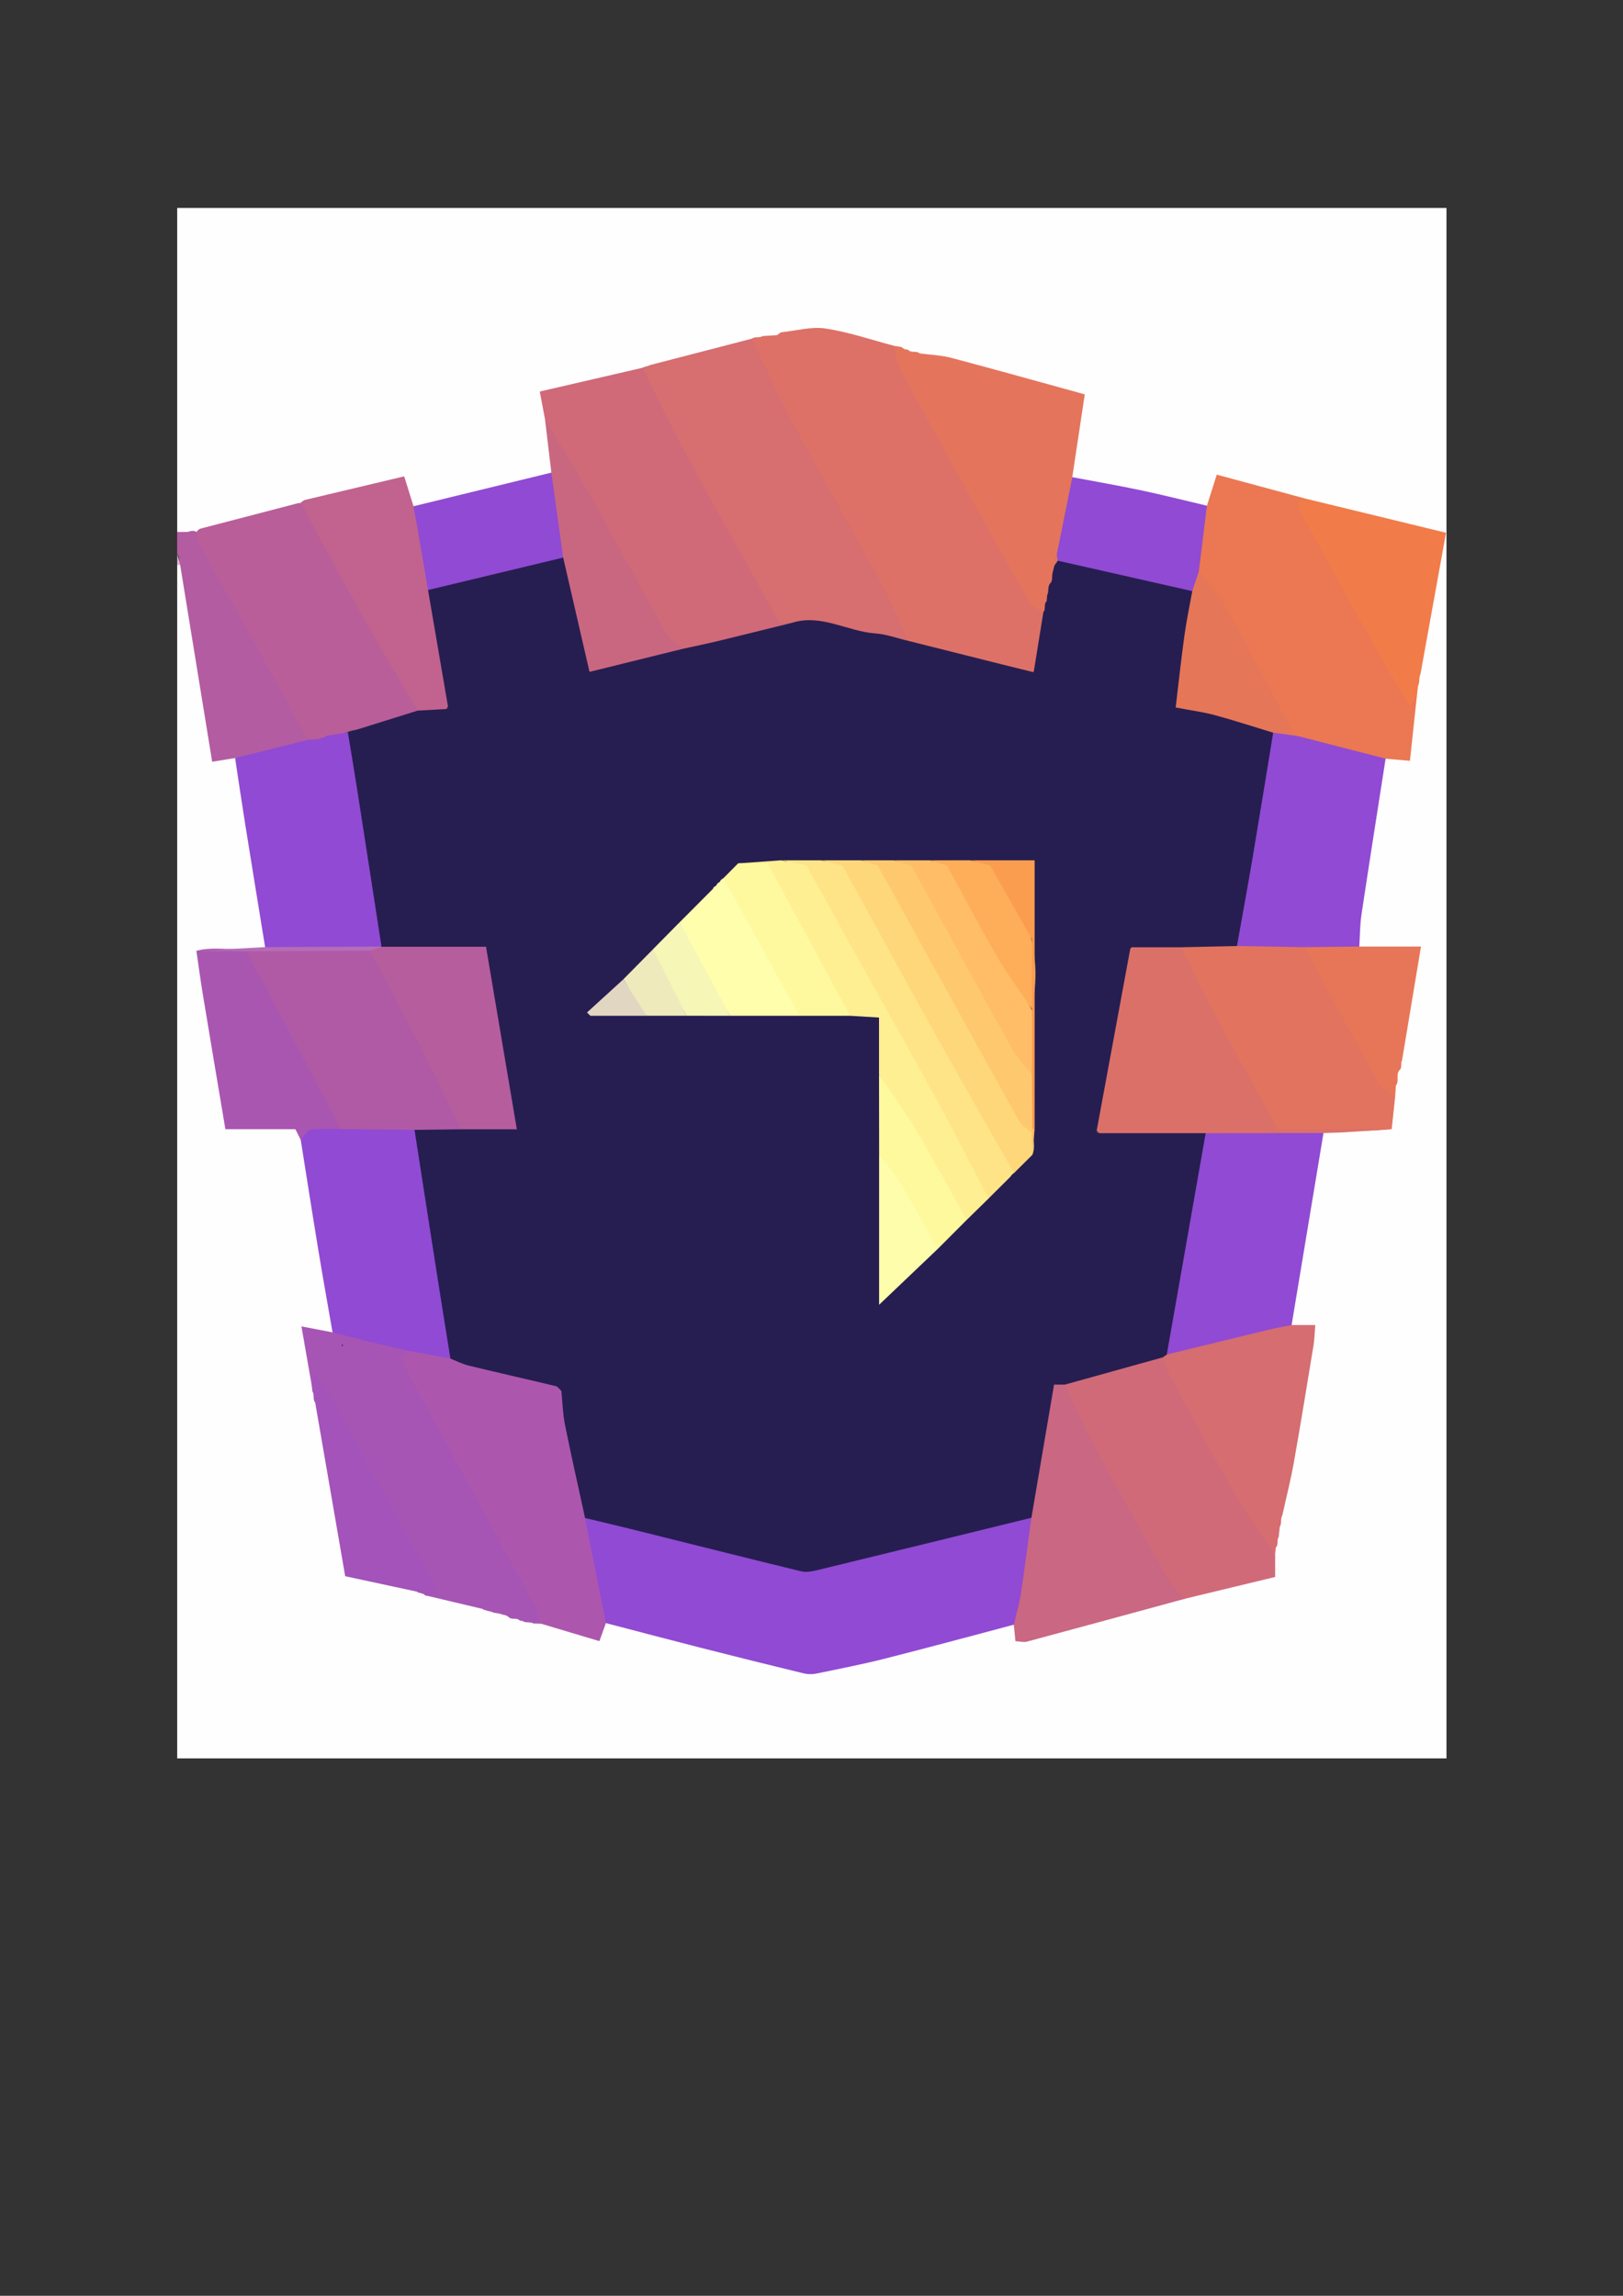 <?xml version="1.0" encoding="utf-8"?>
<!-- Generator: Adobe Illustrator 25.2.3, SVG Export Plug-In . SVG Version: 6.00 Build 0)  -->
<svg version="1.1" id="Слой_1" xmlns="http://www.w3.org/2000/svg" xmlns:xlink="http://www.w3.org/1999/xlink" x="0px" y="0px"
	 viewBox="0 0 595.28 841.89" style="enable-background:new 0 0 595.28 841.89;" xml:space="preserve">
<rect x="0" y="0" width="595.28" height="841.89" fill="#333333" stroke="none"/>
<style type="text/css">
	.st0{fill:#FEFEFE;}
	.st1{fill:#B35CA2;}
	.st2{fill:#DEB8D6;}
	.st3{fill:#DD7167;}
	.st4{fill:#914AD3;}
	.st5{fill:#D76E6F;}
	.st6{fill:#EB7852;}
	.st7{fill:#D06A78;}
	.st8{fill:#AC57AD;}
	.st9{fill:#B95E99;}
	.st10{fill:#D06A79;}
	.st11{fill:#E4755C;}
	.st12{fill:#E2735F;}
	.st13{fill:#CA6782;}
	.st14{fill:#DB7069;}
	.st15{fill:#D56D71;}
	.st16{fill:#C1638E;}
	.st17{fill:#A956B1;}
	.st18{fill:#F17B49;}
	.st19{fill:#A755B4;}
	.st20{fill:#CA6780;}
	.st21{fill:#A755B5;}
	.st22{fill:#A353BA;}
	.st23{fill:#E77658;}
	.st24{fill:#B66CB6;}
	.st25{fill:#261E51;}
	.st26{fill:#E67658;}
	.st27{fill:#B05AA6;}
	.st28{fill:#B65D9E;}
	.st29{fill:#FEEF92;}
	.st30{fill:#FEE486;}
	.st31{fill:#FED77A;}
	.st32{fill:#FEC86E;}
	.st33{fill:#FEFEAC;}
	.st34{fill:#FEF99E;}
	.st35{fill:#FEBD66;}
	.st36{fill:#FEF99D;}
	.st37{fill:#FEAD59;}
	.st38{fill:#FEFDAB;}
	.st39{fill:#F6F6B6;}
	.st40{fill:#FA9D4F;}
	.st41{fill:#EEEABB;}
	.st42{fill:#E1D6C1;}
</style>
<g>
	<path class="st0" d="M64.99,195.07c0-39.6,0-79.19,0-118.81c155.15,0,310.31,0,465.55,0c0,189.45,0,378.91,0,568.57
		c-154.95,0-309.99,0-465.55,0c0-145.79,0-291.76,0-437.74c0.74-0.43,1.4-0.34,1.99,0.27c3.35,5.31,3.09,11.46,3.69,17.31
		c1.63,15.84,6.92,31.09,7.36,47.11c0.04,1.53,0.81,2.98,1.99,4.09c1.99,1.66,4.82,0.57,6.87,2.08c2.55,3.1,3.03,6.98,3.37,10.66
		c1.5,16.41,4.92,32.49,7.92,48.65c0.65,3.48,1.39,7.05-0.85,10.33c-4.65,2.76-9.78,1.03-14.67,1.55c-2.71,0.29-5.73-0.95-7.94,1.65
		c-0.16,0.43-0.46,0.86-0.4,1.26c3.01,19.66,5.11,39.48,10.64,58.74c5.81,2.38,11.63,1.04,17.28,1.3c4.31,0.2,7.94,1.02,9.39,5.71
		c2.42,7.16,3.51,14.66,4.14,22.08c1.18,13.91,4.86,27.34,6.96,41.06c0.36,2.38,1.3,4.71,0.39,7.15c-2.2,3-6.02,0.01-8.89,2.73
		c-2.02,5.19,0.36,10.63,1.19,16.14c0.28,0.98,0.45,1.98,0.59,3c0.1,1.73,0.61,3.38,1.02,5.06c4.64,20,5.89,40.69,11.93,60.28
		c7.1,5.05,15.81,3.38,23.05,6.71c1.28,0.43,2.52,0.98,3.81,1.36c0.63,0.16,1.25,0.37,1.87,0.58c5.99,2.14,12.58,1.87,18.45,4.5
		c0.57,0.15,1.12,0.36,1.66,0.59c1.02,0.43,2.04,0.85,3.13,1.09c0.78,0.14,1.56,0.32,2.32,0.56c0.98,0.34,1.91,0.82,2.86,1.25
		c0.48,0.18,0.96,0.39,1.44,0.58c1.01,0.32,2.06,0.46,3.1,0.63c0.55,0.09,1.09,0.23,1.62,0.39c1.39,0.42,2.81,0.54,4.25,0.59
		c0.93,0.03,1.85,0.15,2.76,0.35c5.95,1.47,11.68,3.89,17.13,4.46c3.28-0.69,3.8-4,6.48-4.34c9.84,1.56,19.62,3.67,29.11,6.46
		c13.18,3.87,26.79,5.84,39.85,10.07c3.72,1.21,7.46,1.09,11.12-0.03c13.31-4.09,27.03-6.51,40.46-10.14
		c9.27-2.5,18.62-5.38,28.4-5.76c1.43,1.11,1.57,3.16,3.9,4.87c19.29-4.06,38.57-11.06,58.59-14.99c10.1-2.85,20.22-5.64,29.31-7.55
		c2.53-2.55,2.4-4.6,2.6-6.56c0.07-0.99,0.24-1.96,0.5-2.91c0.48-1.54,0.82-3.1,0.89-4.72c0.08-1.32,0.27-2.62,0.59-3.91
		c0.49-1.63,0.77-3.31,1.08-4.98c4.34-21.57,6.47-43.48,11.1-64.28c-2.63-2.69-5.57-2.01-7.36-3.85
		c-1.53-6.85,1.25-13.27,2.67-19.62c3.31-14.78,3.36-30.04,7.17-44.7c0.61-2.34,0.49-4.9,2.11-6.94c3.76-2.44,7.99-1.14,12.02-1.5
		c3.61-0.33,7.37,0.84,10.81-1.04c3.13-2.71,2.15-6.45,2.44-9.86c0.03-1.28,0.18-2.54,0.49-3.77c0.52-1.77,1.02-3.54,1.35-5.36
		c0.11-0.62,0.28-1.23,0.44-1.83c0.46-1.59,0.39-3.24,0.56-4.87c2.66-11.8,4.22-23.71,4.65-35.73c-6.41-3.99-13.71,0.27-19.54-3.57
		c-3.27-6.33-0.99-12.77,0.17-18.93c2.91-15.5,5.83-30.99,7.72-46.66c0.13-1.11,0.41-2.18,0.88-3.19c1.68-2.75,5.06-0.69,7.31-2.49
		c3.9-6.35,2.08-13.89,3.88-20.7c0.07-1.4,0.28-2.77,0.61-4.13c0.52-1.68,0.86-3.39,1.18-5.12c3.91-15.98,5.16-32.3,7.3-48.73
		c-15.88-7.01-32.72-7.52-48.11-13.14c-9.97-3.33-20.65-3.71-29.77-8c-4.02,3.1-2.97,8.47-7.3,10.15
		c-6.88-0.24-13.48-2.37-20.08-3.83c-9.66-2.14-19.26-4.75-28.89-7.18c-2.26-2.92-0.7-5.89-0.2-8.91c1.09-6.7,2.95-13.37,1.57-20.98
		c-18.5-5.51-37.18-10.01-55.83-14.54c-1.61-0.33-3.15-0.93-4.77-1.23c-0.62-0.12-1.23-0.31-1.83-0.5c-0.9-0.28-1.8-0.58-2.7-0.85
		c-0.94-0.23-1.86-0.49-2.78-0.78c-7.99-2.56-16.34-3.63-24.37-6.05c-4.89-1.48-9.61-0.29-14.29,1.07
		c-0.89,0.39-1.78,0.77-2.68,1.12c-1.52,0.53-3.1,0.65-4.69,0.69c-1.54,0.03-3.06,0.2-4.52,0.74c-0.6,0.23-1.21,0.41-1.83,0.57
		c-11.11,4.27-23.11,5.04-34.32,8.88c-1.25,0.37-2.51,0.74-3.74,1.19c-0.61,0.25-1.24,0.44-1.87,0.62
		c-7.79,3.24-16.49,2.66-24.31,5.78c-3.02,1.2-6.43,1.59-8.73,3.98c-1.29,2.84,0.17,5.38,0.26,7.97
		c-0.54,6.57,2.99,12.85,1.37,19.49c-10.5,4.57-21.69,6.93-32.75,9.4c-5.93,1.33-11.81,3.47-18.01,3.58
		c-4.48-1.32-2.97-6.66-6.76-9.55c-10.16,2.96-21.23,4.67-32.04,7.61c-0.66,0.18-1.31,0.35-1.96,0.57c-0.64,0.25-1.3,0.44-1.96,0.64
		c-13.19,4.41-27.2,5.51-40.34,10.15C67.5,196.39,66.14,196.1,64.99,195.07z"/>
	<path class="st1" d="M86.23,277.98c-2.5,0.4-4.99,0.81-8.41,1.36c-4-24.59-7.86-48.34-11.73-72.1c-0.91-1.24,0.17-3.01-1.11-4.15
		c0-2.67,0-5.34,0-8.01c1.32-0.01,2.64-0.01,3.95-0.02c3.69-1.49,4.52,1.63,5.73,3.75c9.26,16.33,18.28,32.8,27.28,49.27
		c3.18,5.82,6.54,11.53,9.71,17.35c1.15,2.11,2.73,4.11,1.73,6.78C105,277.27,95.97,279.3,86.23,277.98z"/>
	<path class="st2" d="M64.99,203.08c0.37,1.38,0.74,2.77,1.11,4.15c-0.38,0.04-0.75-0.01-1.11-0.15
		C64.99,205.75,64.99,204.42,64.99,203.08z"/>
	<path class="st3" d="M279.73,123.23c1.73-0.11,3.46-0.21,5.19-0.32c0.56-0.29,1-0.78,1.58-1.05c5.43-0.55,11.02-2.19,16.25-1.4
		c8.5,1.28,16.77,4.14,25.14,6.34c15.74,30.36,32.89,59.95,49.15,90.03c1.73,3.19,4.14,5.71,6.4,8.44
		c1.29,6.11-0.55,11.87-2.17,17.6c-0.89,3.14-3.57,5.11-6.63,4.31c-13.25-3.47-26.82-5.62-39.94-9.61
		c-0.61-0.19-1.06-0.79-1.54-1.24c-17.08-33.63-36.25-66.13-54.07-99.36c-2.05-3.82-6.09-7.52-3.36-12.77l-0.04,0.04
		C276.88,123.27,278.51,124.04,279.73,123.23z"/>
	<path class="st4" d="M371.83,595.8c-15.78,4.17-31.52,8.45-47.34,12.45c-8.32,2.1-16.75,3.75-25.16,5.48
		c-1.46,0.3-3.12,0.27-4.58-0.09c-12.65-3.08-25.28-6.21-37.9-9.43c-11.56-2.94-23.08-6-34.62-9.01c-2.18-0.62-3.29-2.36-3.61-4.31
		c-1.68-10.16-4.17-20.17-5.54-30.38c-0.18-1.33,0.16-2.62,0.97-3.74c4.2-1.91,8.35-0.45,12.3,0.62
		c21.39,5.79,43.11,10.28,64.46,16.21c3.58,0.99,6.87,0.8,10.42-0.1c22.55-5.73,45.09-11.47,67.76-16.71
		c3.14-0.73,6.42-2.13,9.69-0.22c0.51,0.74,0.95,1.58,0.79,2.45c-2.03,10.99-3.05,22.12-4.59,33.17
		C374.65,593.86,374.24,595.79,371.83,595.8z"/>
	<path class="st5" d="M275.73,124.2c4.66,9.71,8.95,19.61,14.04,29.08c10.68,19.83,21.91,39.37,32.65,59.17
		c3.97,7.31,7.19,15.03,10.75,22.56c-1.49,1.46-3.32,1.15-4.97,0.66c-8.25-2.44-17-2.54-25.14-5.37c-3.95-1.38-7.81-0.74-11.73-0.2
		c-6.12,0.82-8.62-3.52-10.97-7.89c-10.4-19.33-21.22-38.42-31.72-57.69c-3.61-6.62-7.31-13.18-10.93-19.79
		c-1.65-3.01-3.98-6.06-2.04-9.89l-0.03,0.05c0.82-0.58,1.89-0.46,2.72-1C250.83,130.67,263.28,127.44,275.73,124.2z"/>
	<path class="st6" d="M519.68,255.22c-0.81,7.55-1.62,15.1-2.55,23.77c-3.56-0.31-6.24-0.55-8.92-0.78
		c-5.85,2.03-11.25-0.82-16.79-1.74c-5.41-0.9-10.77-2.31-15.72-4.85c-5.86-5.73-8.24-13.58-12.15-20.48
		c-5.92-10.42-11.84-20.86-17.4-31.49c-2.07-3.95-5.02-7.29-7.47-11c-1.24-8.18-0.84-16.07,3.99-23.2
		c1.22-3.84,2.44-7.68,3.62-11.39c11.35,3.07,22.01,5.95,32.67,8.83c-0.78,2.52-0.1,4.7,1.16,6.97
		c11.03,19.8,21.95,39.66,32.8,59.56C514.47,252.23,516.17,254.75,519.68,255.22z"/>
	<path class="st7" d="M235.68,134.86c5.56,11.06,10.88,22.25,16.73,33.14c8.18,15.24,16.77,30.25,25.17,45.37
		c2.69,4.84,5.34,9.7,8.1,14.73c1.67,0.11,3.19,0.22,4.7,0.32c0.21,2.9-2.28,3.26-3.98,3.45c-11.09,1.2-21.52,5.12-32.3,7.54
		c-0.86,0.19-1.77,0.11-2.65,0.07c-4.6-0.26-6.93-3.42-8.93-7.01c-11.53-20.68-23.01-41.39-34.33-62.19
		c-2.95-5.42-6.51-10.56-8.3-16.57c-0.56-2.96-1.12-5.91-1.92-10.13C211.03,140.56,223.36,137.71,235.68,134.86z"/>
	<path class="st8" d="M214.57,556.63c2.55,12.86,5.11,25.72,7.66,38.58c-0.63,1.76-1.27,3.52-2.38,6.61
		c-7.08-2.11-14.26-4.26-21.44-6.4c-6.11-10.04-11.11-20.67-16.92-30.88c-10.65-18.69-20.72-37.71-31.3-56.44
		c-1.09-1.93-2.11-3.91-2.85-6.01c-1.29-3.66-0.79-6.59,3.45-7.86c5.12-0.25,9.81,1.93,14.78,2.56c11.4,2.61,22.58,6.05,33.96,8.71
		c4.2,0.98,7.93,2.46,8.35,7.16c1.12,12.4,5.44,24.13,7.28,36.36C215.55,551.6,216.59,554.24,214.57,556.63z"/>
	<path class="st9" d="M153.46,261.24c-7.23,6.24-14.53,4.26-23.18,6.49c-2.63,0.07-7.18,3-9.74,3.62c-1.27,0.27-2.54,0.59-3.83,0.87
		c-1.2,0.16-2.38,0.13-3.36-0.64c-0.23-0.19-0.4-0.44-0.55-0.7c-13.49-24.37-26.97-48.75-40.54-73.07
		c-0.01-0.01-0.01-0.03-0.03-0.04c-0.9-1.55-0.24-3.51,1.48-3.96c11.85-3.09,23.71-6.18,35.55-9.27c0.68-0.17,1.4-0.08,1.99,0.28
		c3.05,1.85,4.13,5.31,5.67,8.19c11.53,21.42,23.6,42.54,35.2,63.91C152.87,258.27,153.66,259.59,153.46,261.24z"/>
	<path class="st4" d="M485.43,415.48c-3.9,23.47-7.8,46.94-11.7,70.42c-1.05,1.67-2.84,2.05-4.52,2.53
		c-11.94,3.38-23.8,7.04-36.05,9.2c-1.99,0.35-3.95,0.73-5.71-0.7c-2.73-7.42,0.91-14.39,2.1-21.35
		c3.04-17.87,5.82-35.81,9.63-53.56c0.65-3.04,0.79-6.24,4.14-7.81c13.1-2.03,26.22-0.55,39.33-0.31
		C483.78,413.9,484.71,414.6,485.43,415.48z"/>
	<path class="st10" d="M467.7,570.21c0,2.41,0,4.82,0,8.08c-11.05,2.67-22.08,5.33-33.11,7.99c-4.66,1.36-5.63-2.68-7.02-5.28
		c-10.27-19.21-21.16-38.07-31.44-57.27c-1.58-2.94-3.45-5.71-4.94-8.69c-1.29-2.59-2.71-5.21-0.98-8.19
		c11.11-6.09,23.11-8.84,35.64-9.67c6.01,6.64,9.22,14.98,13.55,22.63C448.89,536.58,457.83,553.66,467.7,570.21z"/>
	<path class="st4" d="M165.19,498.18c-4.93-0.91-9.86-1.81-14.79-2.72c-6.15,0.84-12.01-0.38-17.72-2.58
		c-3.46-1.7-8.01-0.72-10.71-4.3c-1.74-10.01-3.54-20.01-5.19-30.03c-2.23-13.52-4.33-27.07-6.49-40.6
		c-1.64-3.83,0.62-5.11,3.78-5.64c3.63-0.62,7.29-0.29,10.94-0.21c8.76,0.25,17.59-1.33,26.26,1.07c2.77,2.06,3.15,5.19,3.58,8.24
		c3.17,22.52,7.11,44.92,11.22,67.29C166.65,491.9,167.73,495.23,165.19,498.18z"/>
	<path class="st11" d="M382.67,224.56c-1.8-1.32-4.3-2.24-5.29-4.01c-15.85-28.24-31.55-56.55-47.11-84.95
		c-1.42-2.59-1.62-5.85-2.38-8.8c0.89,0.15,1.78,0.3,2.67,0.44c0.56,0.34,1.03,0.85,1.74,0.93c0.36-0.09,0.66,0,0.91,0.27
		c1.18,1.05,2.92,0.09,4.09,1.15c3.9,0.53,7.91,0.66,11.69,1.66c15.9,4.2,31.73,8.65,48.88,13.37c-1.53,10.17-3.05,20.26-4.58,30.36
		c1.94,6.24-0.99,11.99-2.01,17.89c-0.51,2.98-1.51,5.91-2,8.93c-0.33,1.55-0.93,3.05-1.1,4.64c-0.11,0.87-0.29,1.73-0.53,2.57
		c-0.41,1.29-0.92,2.56-1.31,3.86c-0.14,0.5-0.33,0.98-0.52,1.46c-0.48,1.19-0.59,2.45-0.66,3.71c-0.05,0.78-0.21,1.55-0.44,2.3
		c-0.45,1.24-0.81,2.51-1.48,3.67C383.06,224.19,382.87,224.37,382.67,224.56z"/>
	<path class="st4" d="M475.92,269.89c10.76,2.77,21.53,5.55,32.29,8.32c-2.96,19.03-5.98,38.05-8.84,57.1
		c-0.58,3.89-0.56,7.87-0.81,11.81c-6.24,4.19-13.22,1.47-19.83,2.15c-8.27-0.32-16.63,1.23-24.8-1.13
		c-2.87-3.35-1.59-7.31-0.83-10.72c4.67-20.94,7.26-42.24,11.27-63.29c0.37-1.95,0.51-3.96,1.73-5.66
		C469.88,265.45,472.73,268.83,475.92,269.89z"/>
	<path class="st4" d="M119.65,269.83c2.65-0.42,5.29-0.84,7.94-1.26c3.08,3.54,3.97,7.95,4.44,12.35c1.89,17.7,5.56,35.1,8.62,52.61
		c0.85,4.85,2.39,10.12-1.64,14.59c-13.16,2.06-26.36,1-39.55,0.56c-0.87-0.03-1.6-0.7-2.22-1.35c-2.48-15.26-4.98-30.52-7.42-45.79
		c-1.25-7.84-2.4-15.7-3.59-23.55c8.93-2.24,17.86-4.47,26.8-6.71c1.34-0.08,2.68-0.17,4.02-0.25
		C117.81,270.38,119,270.7,119.65,269.83z"/>
	<path class="st12" d="M453.66,346.9c8.32,0.15,16.64,0.29,24.96,0.44c6.21,5.4,8.22,13.42,12.43,20.07
		c7.19,11.35,11.76,24.28,20.68,34.61c-0.43,4.01-0.86,8.02-1.29,12.03c-14.08,1.46-28.18,0.19-42.25,0.69
		c-5.33-5.92-8.22-12.92-11.85-19.44c-7.32-13.14-14.66-26.28-21.73-39.56c-1.56-2.93-4.16-6.15-0.46-9.5
		C440.7,344.96,447.25,344.01,453.66,346.9z"/>
	<path class="st13" d="M390.55,507.72c3.18,6.75,6.08,13.65,9.61,20.21c9.13,16.94,18.47,33.78,27.93,50.54
		c1.64,2.9,4.31,5.22,6.51,7.81c-19.32,5.26-38.64,10.54-57.98,15.73c-1.17,0.31-2.54-0.09-4.18-0.18c-0.22-2.2-0.41-4.12-0.6-6.03
		c0.88-3.77,2-7.5,2.58-11.32c1.42-9.29,2.59-18.62,3.86-27.94c-1.3-1.46-1.47-3.24-1.15-5.01c2.38-13.3,3.5-26.84,7.38-39.86
		C385.35,508.83,385.84,504.89,390.55,507.72z"/>
	<path class="st14" d="M433.24,347.35c4.04,8.07,7.89,16.24,12.16,24.2c7.53,14.04,15.32,27.95,23.33,42.51c13.84,0,27.78,0,41.72,0
		c-5.72,0.39-11.44,0.8-17.17,1.15c-2.61,0.16-5.23,0.19-7.84,0.28c-14.42,0.02-28.83,0.04-43.25,0.05
		c-2.51,1.74-5.38,1.86-8.29,1.86c-6.87,0.01-13.74,0.04-20.61-0.01c-11.8-0.09-13.44-2.16-11.48-14.05
		c0.69-4.17,1.66-8.29,2.81-12.31c3.06-10.73,3.58-21.85,5.46-32.75C412.35,345.01,420.72,341.16,433.24,347.35z"/>
	<path class="st15" d="M467.7,570.21c-5.09-7.7-10.59-15.16-15.19-23.15c-8.3-14.41-16.08-29.12-24-43.75
		c-0.94-1.73-1.4-3.71-2.09-5.57c0.13-0.88,0.45-1.47,1.49-1.01c12.71-3.1,25.41-6.22,38.12-9.28c2.54-0.61,5.13-1.04,7.7-1.55
		c2.62,0,5.24,0,8.68,0c-0.24,2.92-0.27,5.25-0.65,7.52c-2.35,14.32-4.68,28.65-7.22,42.94c-1.15,6.47-2.79,12.86-4.2,19.28
		c-0.79,1.33-0.15,2.97-0.95,4.3c-0.13,1.24-0.27,2.48-0.4,3.72c-0.87,1.15,0.1,2.81-1.09,3.87
		C467.84,568.42,467.77,569.31,467.7,570.21z"/>
	<path class="st16" d="M153.18,260.55c-6.25-10.66-12.66-21.22-18.7-32c-8.23-14.67-16.18-29.5-24.25-44.27l0,0.05
		c0.45-0.33,0.91-0.65,1.38-0.94c12.26-2.91,24.51-5.83,36.64-8.71c1.37,4.4,2.39,7.67,3.41,10.95c5.11,6.41,4.26,14.43,5.79,21.79
		c0.62,2.96,0.41,6.1,1.25,9.08c1.68,11.88,5.3,23.41,6.44,35.39C166.02,261,161.66,264.18,153.18,260.55z"/>
	<path class="st17" d="M125.02,414.05c-3.66,0.01-7.37-0.34-10.95,0.2c-1.42,0.21-2.53,2.41-3.79,3.7
		c-0.57-1.14-1.14-2.28-1.93-3.85c-8.12,0-16.46,0-25.68,0c-2.79-16.61-5.55-32.94-8.25-49.29c-0.89-5.36-1.6-10.76-2.39-16.14
		c5.55-1.48,11.22-0.36,16.81-0.71c2.64,0.11,3.69,2.1,4.76,4.07c10.06,18.48,20.11,36.96,30.46,55.28
		C125.21,409.33,126.87,411.51,125.02,414.05z"/>
	<path class="st18" d="M519.68,255.22c-0.65,0.88-1.3,1.75-2.73,3.68c-4.1-6.94-7.78-12.86-11.17-18.94
		c-9.59-17.21-19.07-34.48-28.58-51.75c-1.29-2.33-2.26-4.69,1.76-5.33c16.74,4.07,33.48,8.13,51.41,12.49
		c-3.24,17.88-6.31,34.86-9.38,51.85c-0.7,1.35-0.13,2.97-0.89,4.31C519.96,252.76,519.82,253.99,519.68,255.22z"/>
	<path class="st19" d="M133.03,491.48c5.79,1.33,11.58,2.66,17.36,3.99c-3.87,1.89-2.54,4.59-1.09,7.25
		c8.71,15.97,17.46,31.91,26.18,47.88c7.22,13.24,14.45,26.48,21.57,39.78c0.8,1.5,0.92,3.36,1.36,5.06
		c-0.92-0.03-1.83-0.06-2.75-0.09c-1.26-0.78-2.89-0.02-4.11-0.99c-0.46,0.06-0.86-0.05-1.23-0.33c-1.14-0.86-2.8,0.09-3.83-1.12
		l-0.07-0.03c-0.88-0.77-2.1-0.62-3.07-1.13c-0.79-0.13-1.57-0.25-2.36-0.38c-0.91-0.55-2.03-0.47-2.96-0.95
		c-0.4,0.05-0.72-0.08-0.97-0.4c-5.33-6.11-8.21-13.7-12.08-20.64c-12.36-22.13-24.57-44.35-36.75-66.58
		c-1.75-3.2-4.27-6.47-2-10.54C128.37,490.47,130.62,490.33,133.03,491.48z"/>
	<path class="st20" d="M199.89,153.71c5.08,8.47,10.37,16.83,15.19,25.44c9.93,17.73,19.53,35.64,29.52,53.34
		c1.26,2.23,4,3.62,6.05,5.4c-0.23,2.32-2.13,2.71-3.82,2.96c-7.69,1.15-14.91,4.05-22.39,5.94c-8.01,2.02-10.32-0.07-12.11-8.29
		c-2.49-11.44-4.74-22.92-7.33-34.34c-0.1-7.89-2.22-15.49-3.37-23.24c-0.38-2.57-1.01-5.19,0.59-7.62
		C201.45,166.78,200.67,160.25,199.89,153.71z"/>
	<path class="st4" d="M387.63,203.15c1.89-9.39,3.78-18.77,5.67-28.16c8.35,1.58,16.74,3.02,25.05,4.78
		c8.14,1.72,16.22,3.77,24.33,5.68c-1,8.09-2,16.18-3,24.27c0.74,3.18,0.32,5.91-2.94,7.53c-7.68,0.58-14.79-2.09-21.95-4.15
		c-8.88-2.55-18.25-3.11-26.83-6.82C387.1,205.31,387.15,204.25,387.63,203.15z"/>
	<path class="st4" d="M202.23,173.31c1.44,10.39,2.89,20.78,4.33,31.17c-0.72,1.2-1.81,2.05-3.13,2.3
		c-13.7,2.65-26.94,7.19-40.61,9.96c-1.94,0.39-3.95,0.72-5.83-0.37c-1.31-7.68-2.61-15.37-3.94-23.05
		c-0.44-2.56-0.92-5.12-1.39-7.67C168.52,181.54,185.37,177.42,202.23,173.31z"/>
	<path class="st21" d="M133.03,491.48c-2.19,0.47-4.37,0.94-7.79,1.67c5,9.48,9.26,17.92,13.84,26.19
		c12.01,21.7,24.17,43.31,36.18,65c0.94,1.7,1.21,3.77,1.79,5.68c-6.83-1.62-13.66-3.24-20.49-4.86c1.05-2.74,0.25-5.16-1.14-7.59
		c-11.75-20.62-22.92-41.56-34.52-62.27c-1.62-2.89-2.42-6.86-6.63-7.64c-1.15-6.58-2.3-13.15-3.71-21.25
		c5.1,0.97,8.25,1.57,11.39,2.17C125.65,489.55,129.34,490.51,133.03,491.48z"/>
	<path class="st22" d="M114.28,507.66c0.28-0.8,0.55-1.59,1.29-3.73c2.58,3.85,4.79,6.71,6.52,9.83
		c11.9,21.42,23.75,42.86,35.46,64.39c1.19,2.19,4.78,5.48-0.99,7.01c-0.37,0.04-0.67-0.08-0.9-0.37c-0.79-0.7-1.98-0.44-2.78-1.13
		c-8.56-1.84-17.12-3.68-26.27-5.65c-3.68-21.3-7.34-42.48-11-63.66c-0.99-1.21-0.18-2.86-1.02-4.11
		C114.49,509.38,114.39,508.52,114.28,507.66z"/>
	<path class="st23" d="M511.73,402.02c-2.09-1.67-4.95-2.91-6.16-5.08c-9.17-16.43-18.01-33.05-26.95-49.61
		c6.65-0.07,13.29-0.15,19.94-0.22c6.99,0,13.98,0,22.63,0c-2.45,14.68-4.69,28.17-6.94,41.66c-0.68,1.16,0.21,2.75-1.03,3.75
		l-0.07,0.12c-1.22,1.63,0.15,3.82-1.17,5.43C511.9,399.4,511.82,400.71,511.73,402.02z"/>
	<path class="st24" d="M90.4,348.84c-6.12-0.05-12.25-0.1-18.37-0.16c8.4-0.45,16.8-0.91,25.2-1.36
		c14.23-0.07,28.45-0.15,42.68-0.22c-0.02,0.41-0.04,0.81-0.06,1.22c-1.37,1.93-3.52,1.92-5.54,2.23
		c-11.88,0.31-23.76,0.09-35.65,0.15C95.75,350.73,92.98,350.26,90.4,348.84z"/>
	<path class="st12" d="M511.98,398.09c0.39-1.81,0.78-3.62,1.17-5.43C512.76,394.47,512.37,396.28,511.98,398.09z"/>
	<path class="st6" d="M520.11,251.54c0.3-1.44,0.6-2.87,0.89-4.31C520.7,248.66,520.4,250.1,520.11,251.54z"/>
	<path class="st12" d="M513.22,392.53c0.34-1.25,0.69-2.5,1.03-3.75C513.91,390.03,513.57,391.28,513.22,392.53z"/>
	<path class="st21" d="M191.55,594.35c1.37,0.33,2.74,0.66,4.11,0.99C194.29,595.01,192.92,594.68,191.55,594.35z"/>
	<path class="st3" d="M337.3,129.6c-1.36-0.38-2.73-0.77-4.09-1.15C334.57,128.83,335.94,129.22,337.3,129.6z"/>
	<path class="st5" d="M279.73,123.23c-1.35,0.34-2.69,0.67-4.04,1.01C277.04,123.91,278.39,123.57,279.73,123.23z"/>
	<path class="st19" d="M114.6,510.24c0.34,1.37,0.68,2.74,1.02,4.11C115.28,512.98,114.94,511.61,114.6,510.24z"/>
	<path class="st10" d="M469.4,559.94c0.32-1.43,0.63-2.87,0.95-4.3C470.03,557.07,469.72,558.51,469.4,559.94z"/>
	<path class="st10" d="M467.91,567.53c0.36-1.29,0.73-2.58,1.09-3.87C468.64,564.95,468.27,566.24,467.91,567.53z"/>
	<path class="st21" d="M186.49,592.9c1.28,0.37,2.56,0.75,3.83,1.12C189.04,593.65,187.77,593.28,186.49,592.9z"/>
	<path class="st7" d="M238.37,133.91c-0.91,0.33-1.82,0.67-2.72,1C236.56,134.57,237.47,134.24,238.37,133.91z"/>
	<path class="st21" d="M152.89,583.66c0.93,0.38,1.85,0.75,2.78,1.13C154.74,584.41,153.81,584.03,152.89,583.66z"/>
	<path class="st21" d="M178.02,590.41c0.99,0.32,1.97,0.63,2.96,0.95C180,591.05,179.01,590.73,178.02,590.41z"/>
	<path class="st21" d="M183.35,591.74c1.02,0.38,2.05,0.75,3.07,1.13C185.39,592.5,184.37,592.12,183.35,591.74z"/>
	<path class="st9" d="M111.61,183.4c-0.46,0.31-0.92,0.62-1.38,0.94C110.69,184.03,111.15,183.72,111.61,183.4z"/>
	<path class="st3" d="M332.29,128.17c-0.58-0.31-1.16-0.62-1.74-0.93C331.14,127.55,331.72,127.86,332.29,128.17z"/>
	<path class="st5" d="M286.5,121.86c-0.53,0.35-1.05,0.7-1.58,1.05C285.45,122.56,285.98,122.21,286.5,121.86z"/>
	<path class="st25" d="M156.99,216.37c16.52-3.97,33.05-7.93,49.57-11.9c3.09,13.39,6.17,26.77,9.66,41.91
		c11.19-2.76,22.81-5.63,34.43-8.5c4.24-0.93,8.49-1.79,12.7-2.81c9.02-2.18,18.02-4.43,27.03-6.65
		c10.79-3.45,20.35,3.13,30.65,3.86c4.09,0.29,8.09,1.79,12.14,2.74c11.08,2.78,22.17,5.57,33.25,8.35
		c3.95,0.99,7.91,1.96,12.71,3.15c1.31-8.11,2.42-15.04,3.54-21.96l-0.05,0c1.12-1.16,0.05-3,1.28-4.12
		c0.05-0.72,0.1-1.44,0.16-2.16c0.8-1.39-0.03-3.23,1.26-4.48l-0.04,0.07c0.97-1.19,0.39-2.69,0.83-3.99c0.2-0.8,0.39-1.6,0.59-2.4
		c0.27-0.73,0.38-1.57,1.29-1.86c16.44,3.72,32.88,7.43,49.32,11.15c2.57,5.53,0.12,10.78-0.86,16.12c-1.48,8.02-3.54,16-1.92,24.88
		c8.82,1.52,16.91,5.19,25.44,7.51c2.52,0.69,5.3,0.98,7,3.42c-2.5,15.23-4.95,30.46-7.52,45.68c-1.84,10.86-3.84,21.69-5.77,32.54
		c-6.81,0.15-13.61,0.3-20.42,0.45c-5.96,0-11.93,0-18.6,0c-4.13,22.33-8.21,44.42-12.6,68.19c14.12,0,27.14,0,40.15,0
		c-4.76,27.07-9.51,54.13-14.27,81.2c-0.5,0.34-0.99,0.67-1.49,1.01c-11.96,3.33-23.92,6.65-35.87,9.98c-1.08,0-2.15,0-3.98,0
		c-2.78,16.36-5.54,32.59-8.3,48.83c-26.22,6.43-52.43,12.87-78.66,19.24c-1.87,0.45-4,0.84-5.8,0.4
		c-20.85-5.08-41.66-10.34-62.48-15.52c-5.58-1.39-11.18-2.69-16.77-4.03c-2.48-11.4-5.07-22.77-7.37-34.21
		c-0.81-4.05-0.9-8.24-1.32-12.4c-0.73-0.64-1.3-1.57-2.05-1.75c-10.64-2.55-21.31-4.95-31.94-7.53c-2.31-0.56-4.48-1.7-6.71-2.57
		c-1.67-10.47-3.37-20.95-5.01-31.43c-2.74-17.47-5.43-34.95-8.15-52.42c5.06-4.02,10.95-1.78,16.48-2.21
		c5.65-0.45,11.44,0.88,17.83-1.22c-2.52-19.96-4.53-39.84-10.26-59.39c-8.93-1.37-17.43-2.4-26.07-2.34
		c-3.44,0.02-7.17,0.84-10.1-2l0-0.07c-2.93-18.98-5.85-37.96-8.81-56.93c-1.12-7.21-2.34-14.4-3.52-21.6
		c8.53-2.67,17.06-5.34,25.59-8.01c3.25-0.18,6.49-0.35,11.28-0.62C161.86,244.77,159.42,230.57,156.99,216.37z"/>
	<path class="st26" d="M466.95,268.68c-7.12-2.16-14.2-4.48-21.37-6.43c-4.19-1.14-8.53-1.69-14.37-2.81
		c1.05-8.77,2-17.63,3.22-26.46c0.75-5.44,1.9-10.83,2.88-16.24c0.79-2.35,1.58-4.7,2.37-7.04c3.06,3.74,6.74,7.14,9.06,11.3
		c8.56,15.36,16.66,30.98,24.99,46.48c0.5,0.93,1.46,1.61,2.2,2.41C472.93,269.49,469.94,269.08,466.95,268.68z"/>
	<path class="st1" d="M119.65,269.83c-0.87,0.4-1.74,0.8-2.6,1.19C117.92,270.62,118.78,270.22,119.65,269.83z"/>
	<path class="st27" d="M169.05,414.12c-5.68,0.07-11.35,0.14-17.03,0.21c-9-0.09-18-0.19-27-0.28
		c-5.75-10.87-11.49-21.75-17.26-32.61c-5.77-10.88-11.57-21.74-17.36-32.6c15.1-0.07,30.2-0.14,45.3-0.21
		c6.59,8.38,10.57,18.28,15.99,27.35c5.54,9.28,10.42,18.95,15.63,28.42C168.91,407.3,171.69,410.32,169.05,414.12z"/>
	<path class="st3" d="M383.9,220.43c-0.43,1.37-0.86,2.75-1.28,4.12C383.05,223.18,383.47,221.81,383.9,220.43z"/>
	<path class="st3" d="M385.32,213.8c-0.42,1.49-0.84,2.99-1.26,4.48C384.48,216.78,384.9,215.29,385.32,213.8z"/>
	<path class="st3" d="M386.11,209.88c-0.28,1.33-0.55,2.66-0.83,3.99C385.55,212.54,385.83,211.21,386.11,209.88z"/>
	<path class="st3" d="M387.98,205.61c-0.43,0.62-0.86,1.24-1.29,1.86c0.31-1.44,0.62-2.88,0.94-4.33
		C387.75,203.97,387.86,204.79,387.98,205.61z"/>
	<path class="st28" d="M169.05,414.12c-4.42-9.11-8.67-18.3-13.28-27.31c-6.55-12.8-13.37-25.46-20.07-38.18
		c1.41-0.48,2.81-0.97,4.22-1.45c12.35,0,24.71,0,38.34,0c3.85,22.79,7.48,44.31,11.31,66.95
		C182.19,414.12,175.62,414.12,169.05,414.12z"/>
	<path class="st29" d="M270.71,316.62c5.27-0.38,10.55-0.75,15.82-1.13c3.18,1.19,6.66-0.38,10.54,1.35
		c4,4.84,6.56,11.32,9.88,17.28c18.07,32.43,36.07,64.9,53.99,97.41c1.34,2.43,3.49,4.84,1.63,7.99c-2.68,2.63-5.37,5.26-8.05,7.89
		c-3.26-0.77-4.14-3.71-5.56-6.14c-9.12-15.61-17.07-31.87-26.55-47.27c0-6.83,0-13.65,0-20.86c-4.12-0.25-7.37-0.44-10.62-0.64
		c-6.33-5.06-8.3-12.91-12.17-19.5c-6.49-11.06-12.72-22.29-17.98-32.7C277.75,317.13,273.48,319.45,270.71,316.62z"/>
	<path class="st30" d="M362.56,439.51c-6.04-11.57-11.89-23.25-18.15-34.69c-10.11-18.47-20.5-36.78-30.74-55.17
		c-6.03-10.83-11.99-21.7-17.88-32.35c-3.32-0.65-6.29-1.23-9.26-1.81c4.89,0,9.78,0,14.68,0c2.53,1.06,5.31-0.14,8.15,0.91
		c5.12,5.39,7.91,12.54,11.53,19.09c16.44,29.73,32.78,59.52,49.47,89.1c0.96,1.7,2.32,3.35,1.59,5.56l0.03-0.04
		c-0.6,0.35-1.02,0.87-1.4,1.43C367.91,434.2,365.24,436.85,362.56,439.51z"/>
	<path class="st31" d="M371.94,430.15c-9.29-16.32-18.69-32.57-27.83-48.97c-11.83-21.24-23.46-42.59-35.07-63.72
		c-2.86-0.72-5.35-1.35-7.84-1.98c4.89,0,9.79,0,14.68,0c2.08,1,4.43-0.1,7.32,1.18c18.77,32.58,36.36,66.63,55.95,99.56
		c-0.18,2.43,0.55,4.93-0.53,7.3C376.4,425.73,374.17,427.94,371.94,430.15z"/>
	<path class="st32" d="M378.44,415.41c-1.55-1.39-3.61-2.49-4.57-4.21c-17.38-31.2-34.62-62.47-51.95-93.84
		c-1.93-0.6-3.98-1.23-6.03-1.87c4,0,8.01,0,12.01,0c2.08,1,4.42-0.1,7.01,1.03c5,6.26,8.34,14.05,12.52,21.31
		c10.52,18.24,19.92,37.11,30.99,55.04c0.47,0.75,0.71,1.62,0.76,2.53c-0.01,5.98,0.01,11.96-0.01,17.93
		C379.22,414.13,378.98,414.82,378.44,415.41z"/>
	<path class="st33" d="M293.14,372.5c-8.45,0-16.89,0-25.34,0c-6.78-11.1-13.69-22.12-18.56-34.26c4.08-4.09,8.16-8.18,12.23-12.27
		c0.18-0.53,0.53-0.9,1.06-1.09l0.21-0.24c0.23-0.53,0.59-0.92,1.12-1.15l0.19-0.19c0.23-0.53,0.62-0.91,1.15-1.15l0.14-0.14
		c2.92-0.5,3.76,1.85,4.8,3.69c7.39,13.07,14.87,26.1,21.72,39.46C292.99,367.39,295.06,369.66,293.14,372.5z"/>
	<path class="st34" d="M293.14,372.5c-9.27-16.82-18.54-33.64-27.8-50.46c1.79-1.81,3.58-3.61,5.37-5.42c3.51,0,7.02,0,10.86,0
		c10.13,18.72,20.18,37.3,30.23,55.88C305.57,372.5,299.35,372.5,293.14,372.5z"/>
	<path class="st35" d="M378.47,394.01c-2.41-3.09-5.28-5.93-7.17-9.32c-12.48-22.39-24.74-44.9-37-67.22
		c-2.33-0.72-4.37-1.35-6.42-1.98c4.45,0,8.9,0,13.35,0c2.08,0.99,4.44-0.1,7.33,1.18c4.76,7.68,9.22,16.35,13.9,24.88
		c5.54,10.09,11.62,19.89,16.71,30.24C378.74,379.2,380.09,386.65,378.47,394.01z"/>
	<path class="st36" d="M322.41,393.99c4.47,6.67,9.26,13.16,13.35,20.06c6.5,10.97,12.53,22.22,18.76,33.35
		c-3.56,3.56-7.12,7.12-10.67,10.69c-6.04-3.77-7.55-10.71-10.99-16.23c-3.72-5.98-7.17-12.19-10.41-18.48
		C322.43,413.58,322.42,403.79,322.41,393.99z"/>
	<path class="st37" d="M378.46,369.99c-4.32-6.47-8.99-12.74-12.89-19.46c-6.33-10.88-12.16-22.05-18.24-33.17
		c-2-0.62-4.04-1.25-6.09-1.88c4.89,0,9.78,0,14.67-0.01c2.52,1.04,5.28-0.13,7.81,0.84C376.78,331.98,382.58,349.62,378.46,369.99z
		"/>
	<path class="st38" d="M322.44,423.37c2.63,3.46,5.62,6.71,7.83,10.43c4.74,7.97,9.07,16.18,13.57,24.29
		c-7.02,6.69-14.05,13.38-21.4,20.38C322.44,460.2,322.44,441.79,322.44,423.37z"/>
	<path class="st39" d="M249.23,338.24c6.19,11.42,12.37,22.84,18.56,34.26c-5.34,0-10.67,0-16.01-0.01
		c-4.17-8.1-10.47-15.12-12.26-24.41C242.76,344.8,246,341.52,249.23,338.24z"/>
	<path class="st40" d="M378.46,369.99c0-8.89,0-17.77,0-25.62c-5.38-9.52-10.28-18.18-15.31-27.06c-2.24-0.57-4.74-1.2-7.24-1.83
		c7.68,0,15.37,0,23.57,0c0,33.1,0,65.79,0,98.47c-0.28,0.01-0.57,0.02-0.85,0.02c-0.05-6.66-0.11-13.31-0.16-19.97
		C378.47,386.01,378.46,378,378.46,369.99z"/>
	<path class="st41" d="M239.53,348.08c4.09,8.14,8.17,16.27,12.26,24.41c-4.89,0-9.78,0-14.67,0c-3.77-3.86-5.62-8.93-8.49-13.37
		C232.26,355.45,235.89,351.76,239.53,348.08z"/>
	<path class="st42" d="M228.63,359.13c2.83,4.46,5.66,8.91,8.49,13.37c-6.86,0-13.72,0-20.58,0c-0.41-0.4-0.83-0.81-1.24-1.21
		C219.74,367.23,224.18,363.18,228.63,359.13z"/>
	<path class="st35" d="M378.63,413.98c0.28,0.03,0.57,0.02,0.85-0.02c-0.29,3.19-0.57,6.38-0.86,9.57
		c-0.06-2.71-0.12-5.41-0.18-8.12C378.51,414.93,378.57,414.46,378.63,413.98z"/>
	<path class="st34" d="M262.53,324.89c-0.35,0.36-0.71,0.72-1.06,1.09C261.82,325.61,262.18,325.25,262.53,324.89z"/>
	<path class="st34" d="M263.86,323.5c-0.37,0.38-0.75,0.76-1.12,1.15C263.11,324.27,263.49,323.89,263.86,323.5z"/>
	<path class="st31" d="M370.58,431.54c0.47-0.48,0.93-0.96,1.4-1.43C371.51,430.59,371.05,431.06,370.58,431.54z"/>
	<path class="st34" d="M265.19,322.17c-0.38,0.38-0.76,0.76-1.15,1.15C264.43,322.93,264.81,322.55,265.19,322.17z"/>
</g>
</svg>
